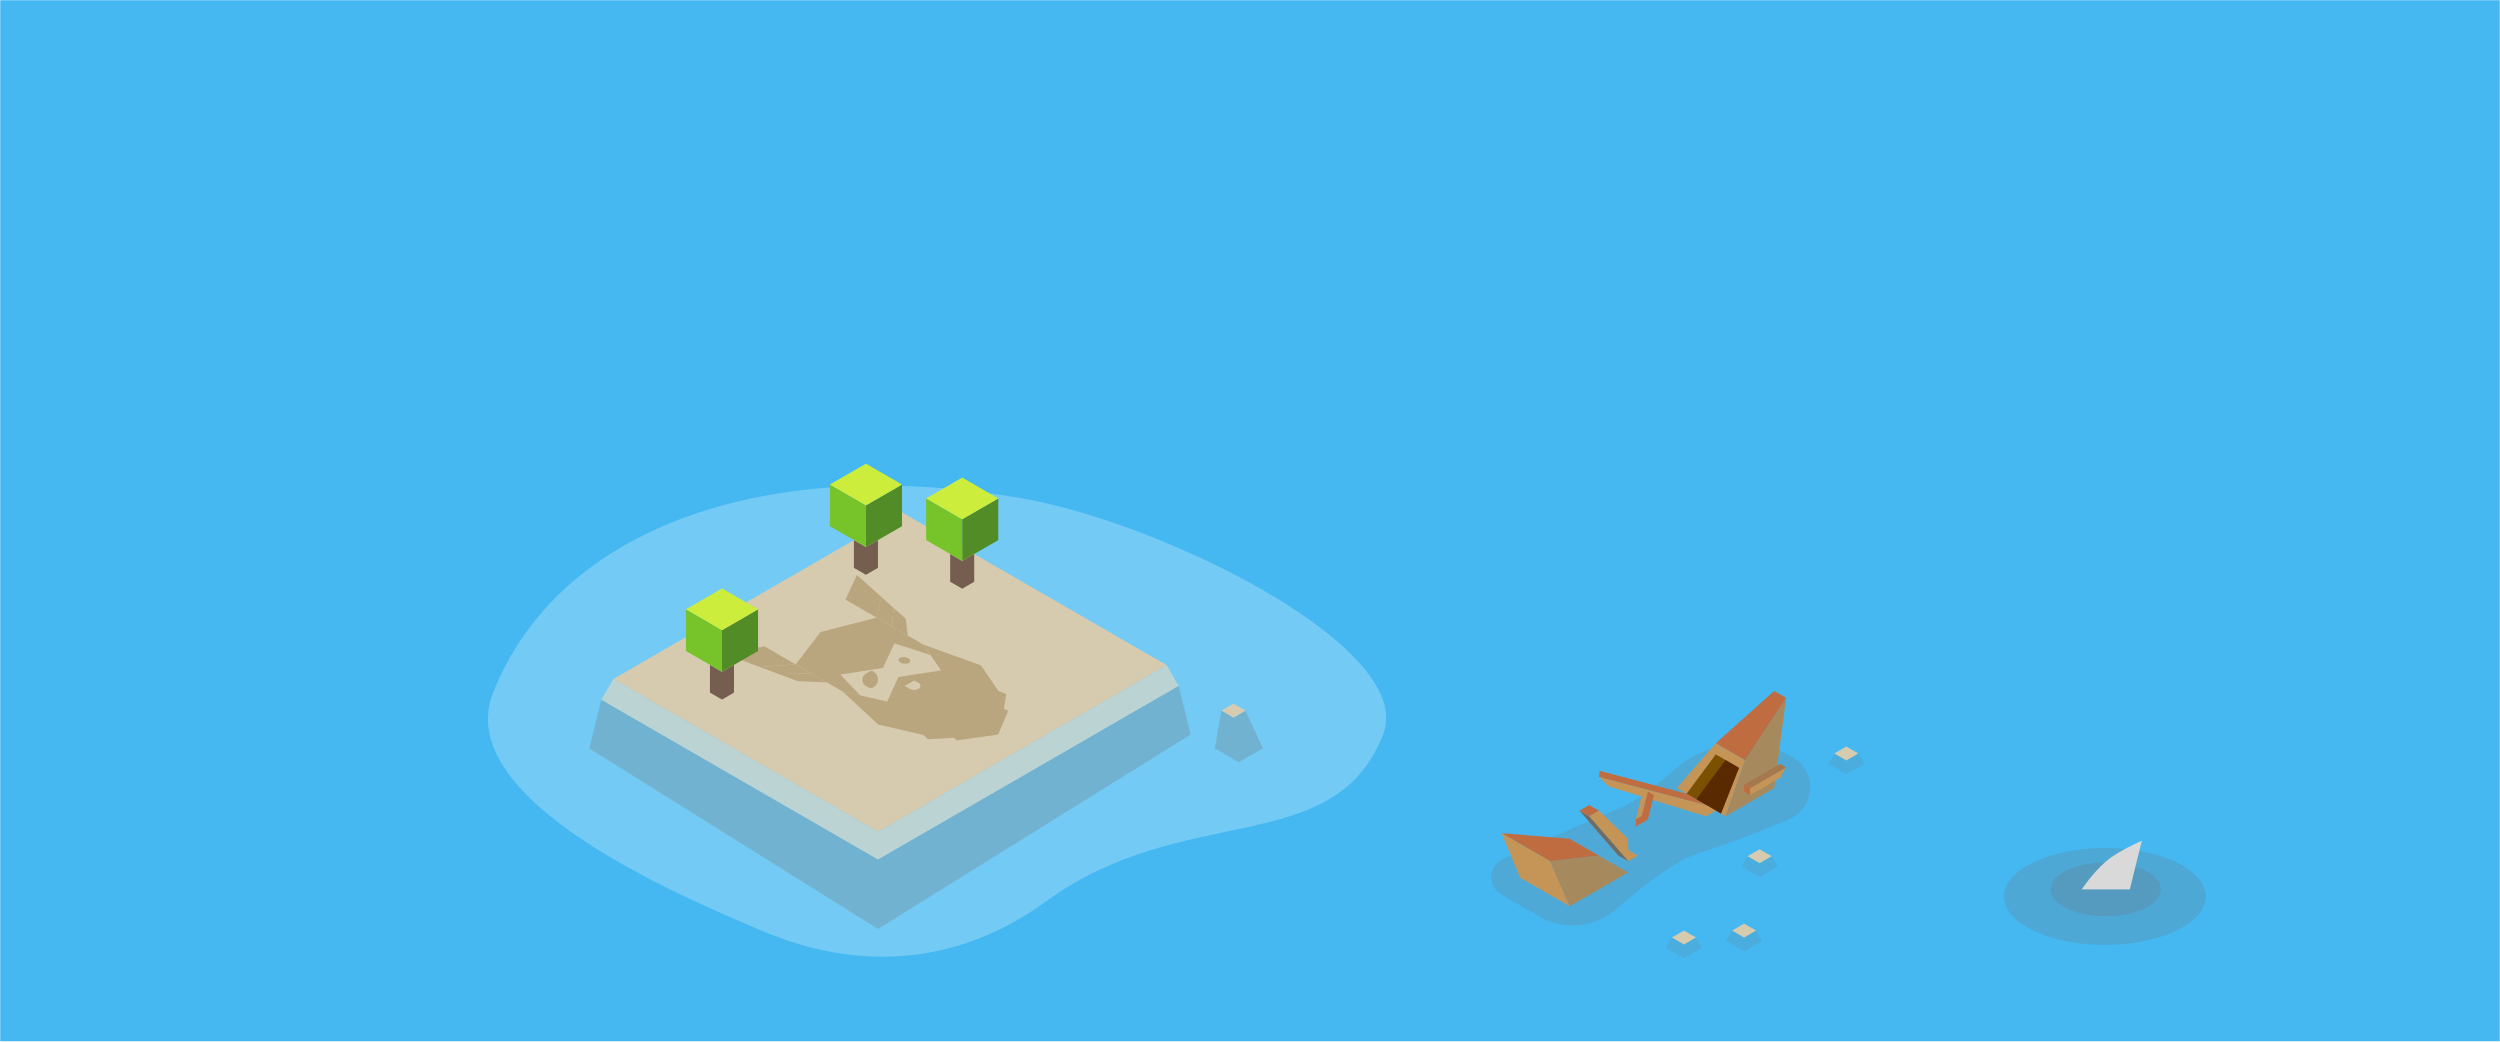 <?xml version="1.0" encoding="UTF-8"?>
<svg width="1440px" height="600px" viewBox="0 0 1440 600" version="1.1" xmlns="http://www.w3.org/2000/svg" xmlns:xlink="http://www.w3.org/1999/xlink">
    <!-- Generator: Sketch 46.2 (44496) - http://www.bohemiancoding.com/sketch -->
    <title>404-isometric</title>
    <desc>Created with Sketch.</desc>
    <defs>
        <rect id="path-1" x="0" y="0" width="1440" height="600"></rect>
    </defs>
    <g id="mockup" stroke="none" stroke-width="1" fill="none" fill-rule="evenodd">
        <g id="404" transform="translate(0, -147)">
            <g id="404-isometric" transform="translate(0, 147)">
                <rect id="_404.-island" x="0" y="0" width="1440" height="600"></rect>
                <g id="Clipped">
                    <mask id="mask-2" fill="white">
                        <use xlink:href="#path-1"></use>
                    </mask>
                    <g id="Rectangle-path"></g>
                    <g id="Group" mask="url(#mask-2)">
                        <g transform="translate(-1, 0)">
                            <polygon id="Shape" fill="#45B8F2" points="1441 0 354.47 0 0.996 0 0.996 664.2 1440.996 664.2 1440.996 0"></polygon>
                            <g id="Group" stroke-width="1" fill="none" transform="translate(282, 267)">
                                <polygon id="Shape" fill="#D6CAAF" points="224.711 228.089 397.906 128.083 390.988 116.089 224.711 212.089 72.29 124.089 65.352 136.083 224.711 228.089"></polygon>
                                <path d="M307.839,20.083 C159.892,-5.664 40.34,37.264 2.998,132.083 C-21.317,193.826 112.611,249.861 155.419,268.083 C175.225,276.514 246.649,306.835 321.696,252.083 C401.287,194.016 487.298,228.252 515.685,156.083 C535.217,106.427 389.409,34.279 307.839,20.083 L307.839,20.083 Z" id="shallow" fill-opacity="0.5" fill="#A2DCF9"></path>
                                <polygon id="Shape" fill-opacity="0.25" fill="#706C64" points="397.906 128.083 404.834 156.083 224.701 268.083 58.424 164.083 65.352 136.083 224.701 228.106 397.906 128.083"></polygon>
                                <g id="rock" transform="translate(418, 138)">
                                    <polygon id="Shape" fill-opacity="0.25" fill="#706C64" points="4.563 4.319 0.691 26.083 14.547 34.083 28.403 26.083 18.42 4.319 11.492 8.319 4.563 4.319"></polygon>
                                    <polygon id="Shape" fill="#D6CAAF" points="4.563 4.319 11.492 0.319 18.42 4.319 11.492 8.319"></polygon>
                                </g>
                                <polygon id="Shape" fill="#D6CAAF" points="72.28 124.106 238.557 28.106 390.978 116.106 224.701 212.106 72.28 124.106"></polygon>
                                <g id="odin.2e..-low" transform="translate(134, 64)">
                                    <polygon id="Shape" fill="#D6CAAF" points="88.19 77.579 69.041 57.55 100.126 39.601 134.819 50.657 88.19 77.579 88.19 77.579"></polygon>
                                    <path d="M103.42,47.932 C104.632,47.234 106.752,47.32 108.154,48.13 C109.553,48.937 109.705,50.162 108.492,50.861 C107.279,51.562 105.16,51.473 103.76,50.666 C102.359,49.857 102.207,48.633 103.42,47.932 L103.42,47.932 Z" id="Shape" fill="#BAA67E"></path>
                                    <path d="M87.604,55.582 C87.192,55.343 86.684,55.343 86.274,55.582 C85.684,55.923 84.759,56.456 83.731,57.051 C82.468,57.777 81.692,59.125 81.692,60.583 C81.692,62.038 82.468,63.386 83.731,64.115 C84.206,64.388 84.653,64.648 85.048,64.874 C85.998,65.425 87.172,65.425 88.124,64.874 C88.124,64.874 88.127,64.874 88.127,64.872 C89.732,63.945 90.721,62.234 90.721,60.379 C90.721,58.524 89.732,56.812 88.127,55.883 C87.931,55.773 87.756,55.671 87.604,55.582 L87.604,55.582 Z" id="Shape" fill="#BAA67E"></path>
                                    <polygon id="Shape" fill="#BAA67E" points="89.947 24.753 57.658 33.032 43.317 51.675 70.239 67.217 80.527 69.567 69.037 57.55 93.553 53.755 100.122 39.601 120.939 46.236 116.866 40.295 89.947 24.753 89.947 24.753"></polygon>
                                    <g id="right.2e..-wing" transform="translate(72, 0)" fill="#BAA67E">
                                        <polygon id="bottom" points="34.696 25.447 35.898 35.115 26.924 29.934 27.664 19.145 34.696 25.447"></polygon>
                                        <polygon id="middle" points="27.666 19.145 26.927 29.934 17.953 24.753 20.637 12.842 27.666 19.145"></polygon>
                                        <polygon id="top" points="0.005 14.391 6.574 0.237 20.637 12.842 17.953 24.753"></polygon>
                                    </g>
                                    <g id="left.2e..-wing" transform="translate(0, 41)" fill="#BAA67E">
                                        <polygon id="bottom1" points="44.517 20.342 61.263 21.036 52.288 15.855 33.602 16.283 44.517 20.342"></polygon>
                                        <polygon id="middle1" points="33.604 16.283 52.29 15.855 43.317 10.675 22.687 12.224 33.604 16.283"></polygon>
                                        <polygon id="top1" points="25.382 0.313 0.864 4.105 22.698 12.224 43.328 10.675 25.382 0.313 25.382 0.313"></polygon>
                                    </g>
                                    <polygon id="Shape" fill="#BAA67E" points="102.53 58.938 127.048 55.144 116.871 40.295 150.01 52.25 160.144 67.106 164.577 68.708 163.253 77.342 165.755 78.39 159.962 92.095 136.223 95.438 134.409 93.996 119.455 94.759 116.83 92.338 90.947 86.35 70.243 67.217 95.961 73.092 102.53 58.938"></polygon>
                                    <path d="M111.599,60.956 L106.158,64.097 C106.158,64.097 107.487,64.863 108.824,65.636 C110.505,66.607 112.579,66.607 114.261,65.636 C114.263,65.636 114.263,65.633 114.265,65.633 C114.825,65.31 115.17,64.711 115.17,64.065 C115.17,63.416 114.825,62.819 114.265,62.496 C112.927,61.724 111.599,60.956 111.599,60.956 L111.599,60.956 Z" id="mouth" fill="#D6CAAF"></path>
                                </g>
                                <g id="tree12" transform="translate(252, 8)">
                                    <polygon id="Shape" fill="#755E50" points="21.218 64.094 28.146 60.094 28.146 44.094 21.218 48.094 14.29 44.094 14.29 60.094"></polygon>
                                    <polygon id="Shape" fill="#518C27" points="21.218 48.094 42.003 36.094 42.003 12.094 21.218 24.117"></polygon>
                                    <polygon id="Shape" fill="#76C429" points="0.433 12.094 0.453 36.106 21.218 48.094 21.218 24.094 0.433 12.094"></polygon>
                                    <polygon id="Shape" fill="#CCED3B" points="42.022 12.106 21.218 0.094 0.433 12.094 21.218 24.117"></polygon>
                                </g>
                                <g id="tree121" transform="translate(114, 71)">
                                    <polygon id="Shape" fill="#755E50" points="20.854 64.956 27.782 60.956 27.782 44.956 20.854 48.956 13.926 44.956 13.926 60.956"></polygon>
                                    <polygon id="Shape" fill="#518C27" points="20.854 48.956 41.638 36.956 41.638 12.956 20.854 24.979"></polygon>
                                    <polygon id="Shape" fill="#76C429" points="0.069 12.956 0.089 36.968 20.854 48.956 20.854 24.956 0.069 12.956"></polygon>
                                    <polygon id="Shape" fill="#CCED3B" points="41.658 12.968 20.854 0.956 0.069 12.956 20.854 24.979"></polygon>
                                </g>
                                <g id="tree122" transform="translate(196, 0)">
                                    <polygon id="Shape" fill="#755E50" points="21.773 64.083 28.701 60.083 28.701 44.083 21.773 48.083 14.845 44.083 14.845 60.083"></polygon>
                                    <polygon id="Shape" fill="#518C27" points="21.773 48.083 42.557 36.083 42.557 12.083 21.773 24.106"></polygon>
                                    <polygon id="Shape" fill="#76C429" points="0.988 12.083 1.008 36.094 21.773 48.083 21.773 24.083 0.988 12.083"></polygon>
                                    <polygon id="Shape" fill="#CCED3B" points="42.577 12.094 21.773 0.083 0.988 12.083 21.773 24.106"></polygon>
                                </g>
                            </g>
                            <g id="Group" stroke-width="1" fill="none" transform="translate(859, 398)">
                                <g id="rock1" transform="translate(195, 32)">
                                    <polygon id="Shape" fill-opacity="0.15" fill="#706C64" points="3.55 4 0.086 10 10.478 16 20.871 10 17.406 4 10.478 8"></polygon>
                                    <polygon id="Shape" fill="#D6CAAF" points="3.55 4 10.478 0 17.406 4 10.478 8"></polygon>
                                </g>
                                <g id="rock2" transform="translate(101, 138)">
                                    <polygon id="Shape" fill-opacity="0.15" fill="#706C64" points="4.02 4 0.556 10 10.948 16 21.341 10 17.877 4 10.948 8"></polygon>
                                    <polygon id="Shape" fill="#D6CAAF" points="4.02 4 10.948 0 17.877 4 10.948 8"></polygon>
                                </g>
                                <g id="rock3" transform="translate(145, 91)">
                                    <polygon id="Shape" fill-opacity="0.15" fill="#706C64" points="3.61 4.169 0.146 10.169 10.538 16.169 20.931 10.169 17.467 4.169 10.538 8.169"></polygon>
                                    <polygon id="Shape" fill="#D6CAAF" points="3.61 4.169 10.538 0.169 17.467 4.169 10.538 8.169"></polygon>
                                </g>
                                <g id="rock4" transform="translate(136, 134)">
                                    <polygon id="Shape" fill-opacity="0.15" fill="#706C64" points="3.661 4 0.197 10 10.589 16 20.982 10 17.518 4 10.589 8"></polygon>
                                    <polygon id="Shape" fill="#D6CAAF" points="3.661 4 10.589 0 17.518 4 10.589 8"></polygon>
                                </g>
                                <path d="M7.758,96.739 C3.804,98.502 1.173,102.333 0.948,106.656 C0.723,110.979 2.941,115.064 6.69,117.228 C13.628,121.235 21.531,125.797 28.822,130.007 C42.933,138.154 60.664,136.418 72.928,125.69 C87.198,113.218 106.107,98.245 118.877,94 C142.487,86.152 159.962,79.329 172.775,73.716 C179.648,70.702 184.242,64.079 184.656,56.585 C185.07,49.092 181.234,42.002 174.735,38.25 C174.637,38.193 174.538,38.136 174.44,38.079 C152.898,25.642 125.824,28.326 107.143,44.75 C96.218,54.464 83.979,63.873 73.843,68 C55.506,75.466 27.008,88.103 7.758,96.739 L7.758,96.739 Z" id="Shape" fill="#4EA9D6"></path>
                                <polygon id="Shape" fill="#C59558" points="107.85 55.972 130.294 30.056 147.126 39.775 135.904 72.169"></polygon>
                                <polygon id="Shape" fill="#7B5000" points="130.294 36.535 113.461 59.211 130.294 68.93 141.515 43.014"></polygon>
                                <polygon id="Shape" fill="#592A00" points="119.072 62.451 135.904 39.775 143.74 44.299 133.316 70.675"></polygon>
                                <polygon id="Shape" fill="#C59558" points="130.294 68.93 124.683 65.69 62.963 49.493 68.647 55 124.683 72.169"></polygon>
                                <polygon id="Shape" fill="#C59558" points="87.7 60 84.236 74 87.7 72 91.164 58"></polygon>
                                <polygon id="Shape" fill="#BF6D40" points="84.236 78 84.236 74 87.7 72 91.164 58 94.628 60 91.164 74 84.236 78"></polygon>
                                <polygon id="Shape" fill="#C59558" points="85.407 94.845 79.895 91.663 79.796 85.127 62.963 68.93 57.352 72.169 79.895 98.027 85.407 94.845"></polygon>
                                <polygon id="Shape" fill="#706C64" points="51.741 68.93 74.185 94.845 79.895 98.027 57.352 72.169 51.741 68.93"></polygon>
                                <polygon id="Shape" fill="#A68A5E" points="170.84 4 163.961 55.972 135.906 72.169 147.128 39.775"></polygon>
                                <polygon id="Shape" fill="#C59558" points="150.05 60 167.37 50 170.834 44 150.05 56 150.05 60"></polygon>
                                <polygon id="Shape" fill="#BF6D40" points="146.59 58 150.055 60 150.055 56 146.59 54"></polygon>
                                <polygon id="Shape" fill="#BF6D40" points="62.963 94.845 34.909 98.085 6.854 81.887 46.131 85.127 62.963 94.845"></polygon>
                                <polyline id="Shape" fill="#C59558" points="46.131 124 34.909 98.085 6.854 81.887 17.644 107.554 46.131 124"></polyline>
                                <polygon id="Shape" fill="#A68A5E" points="79.796 104.563 62.963 94.845 34.909 98.085 46.131 124"></polygon>
                                <polygon id="Shape" fill="#BF6D40" points="130.294 30.056 163.91 0 170.838 4 147.126 39.775"></polygon>
                                <polygon id="Shape" fill="#BF6D40" points="113.461 59.211 63.451 46 62.963 49.493 124.683 65.69"></polygon>
                                <polygon id="Shape" fill="#BF6D40" points="57.352 72.169 62.963 68.93 57.352 65.69 51.741 68.93"></polygon>
                                <polyline id="Shape" fill="#A6784E" points="146.59 54 167.375 42 170.839 44 150.055 56 146.59 54"></polyline>
                            </g>
                            <g id="Group" stroke-width="1" fill="none" transform="translate(1155, 484)">
                                <ellipse id="Oval" fill-opacity="0.2" fill="#706C64" cx="58.9" cy="28.279" rx="31.744" ry="15.501"></ellipse>
                                <ellipse id="Oval" fill-opacity="0.2" fill="#706C64" cx="58.43" cy="32.349" rx="58.136" ry="27.922"></ellipse>
                                <path d="M45.06,28.279 C45.06,28.279 51.317,18.85 58.916,12.279 C66.209,5.971 79.701,0.279 79.701,0.279 L72.772,28.279 L45.06,28.279 Z" id="shark" fill="#D9D9D9"></path>
                            </g>
                        </g>
                    </g>
                </g>
            </g>
        </g>
    </g>
</svg>